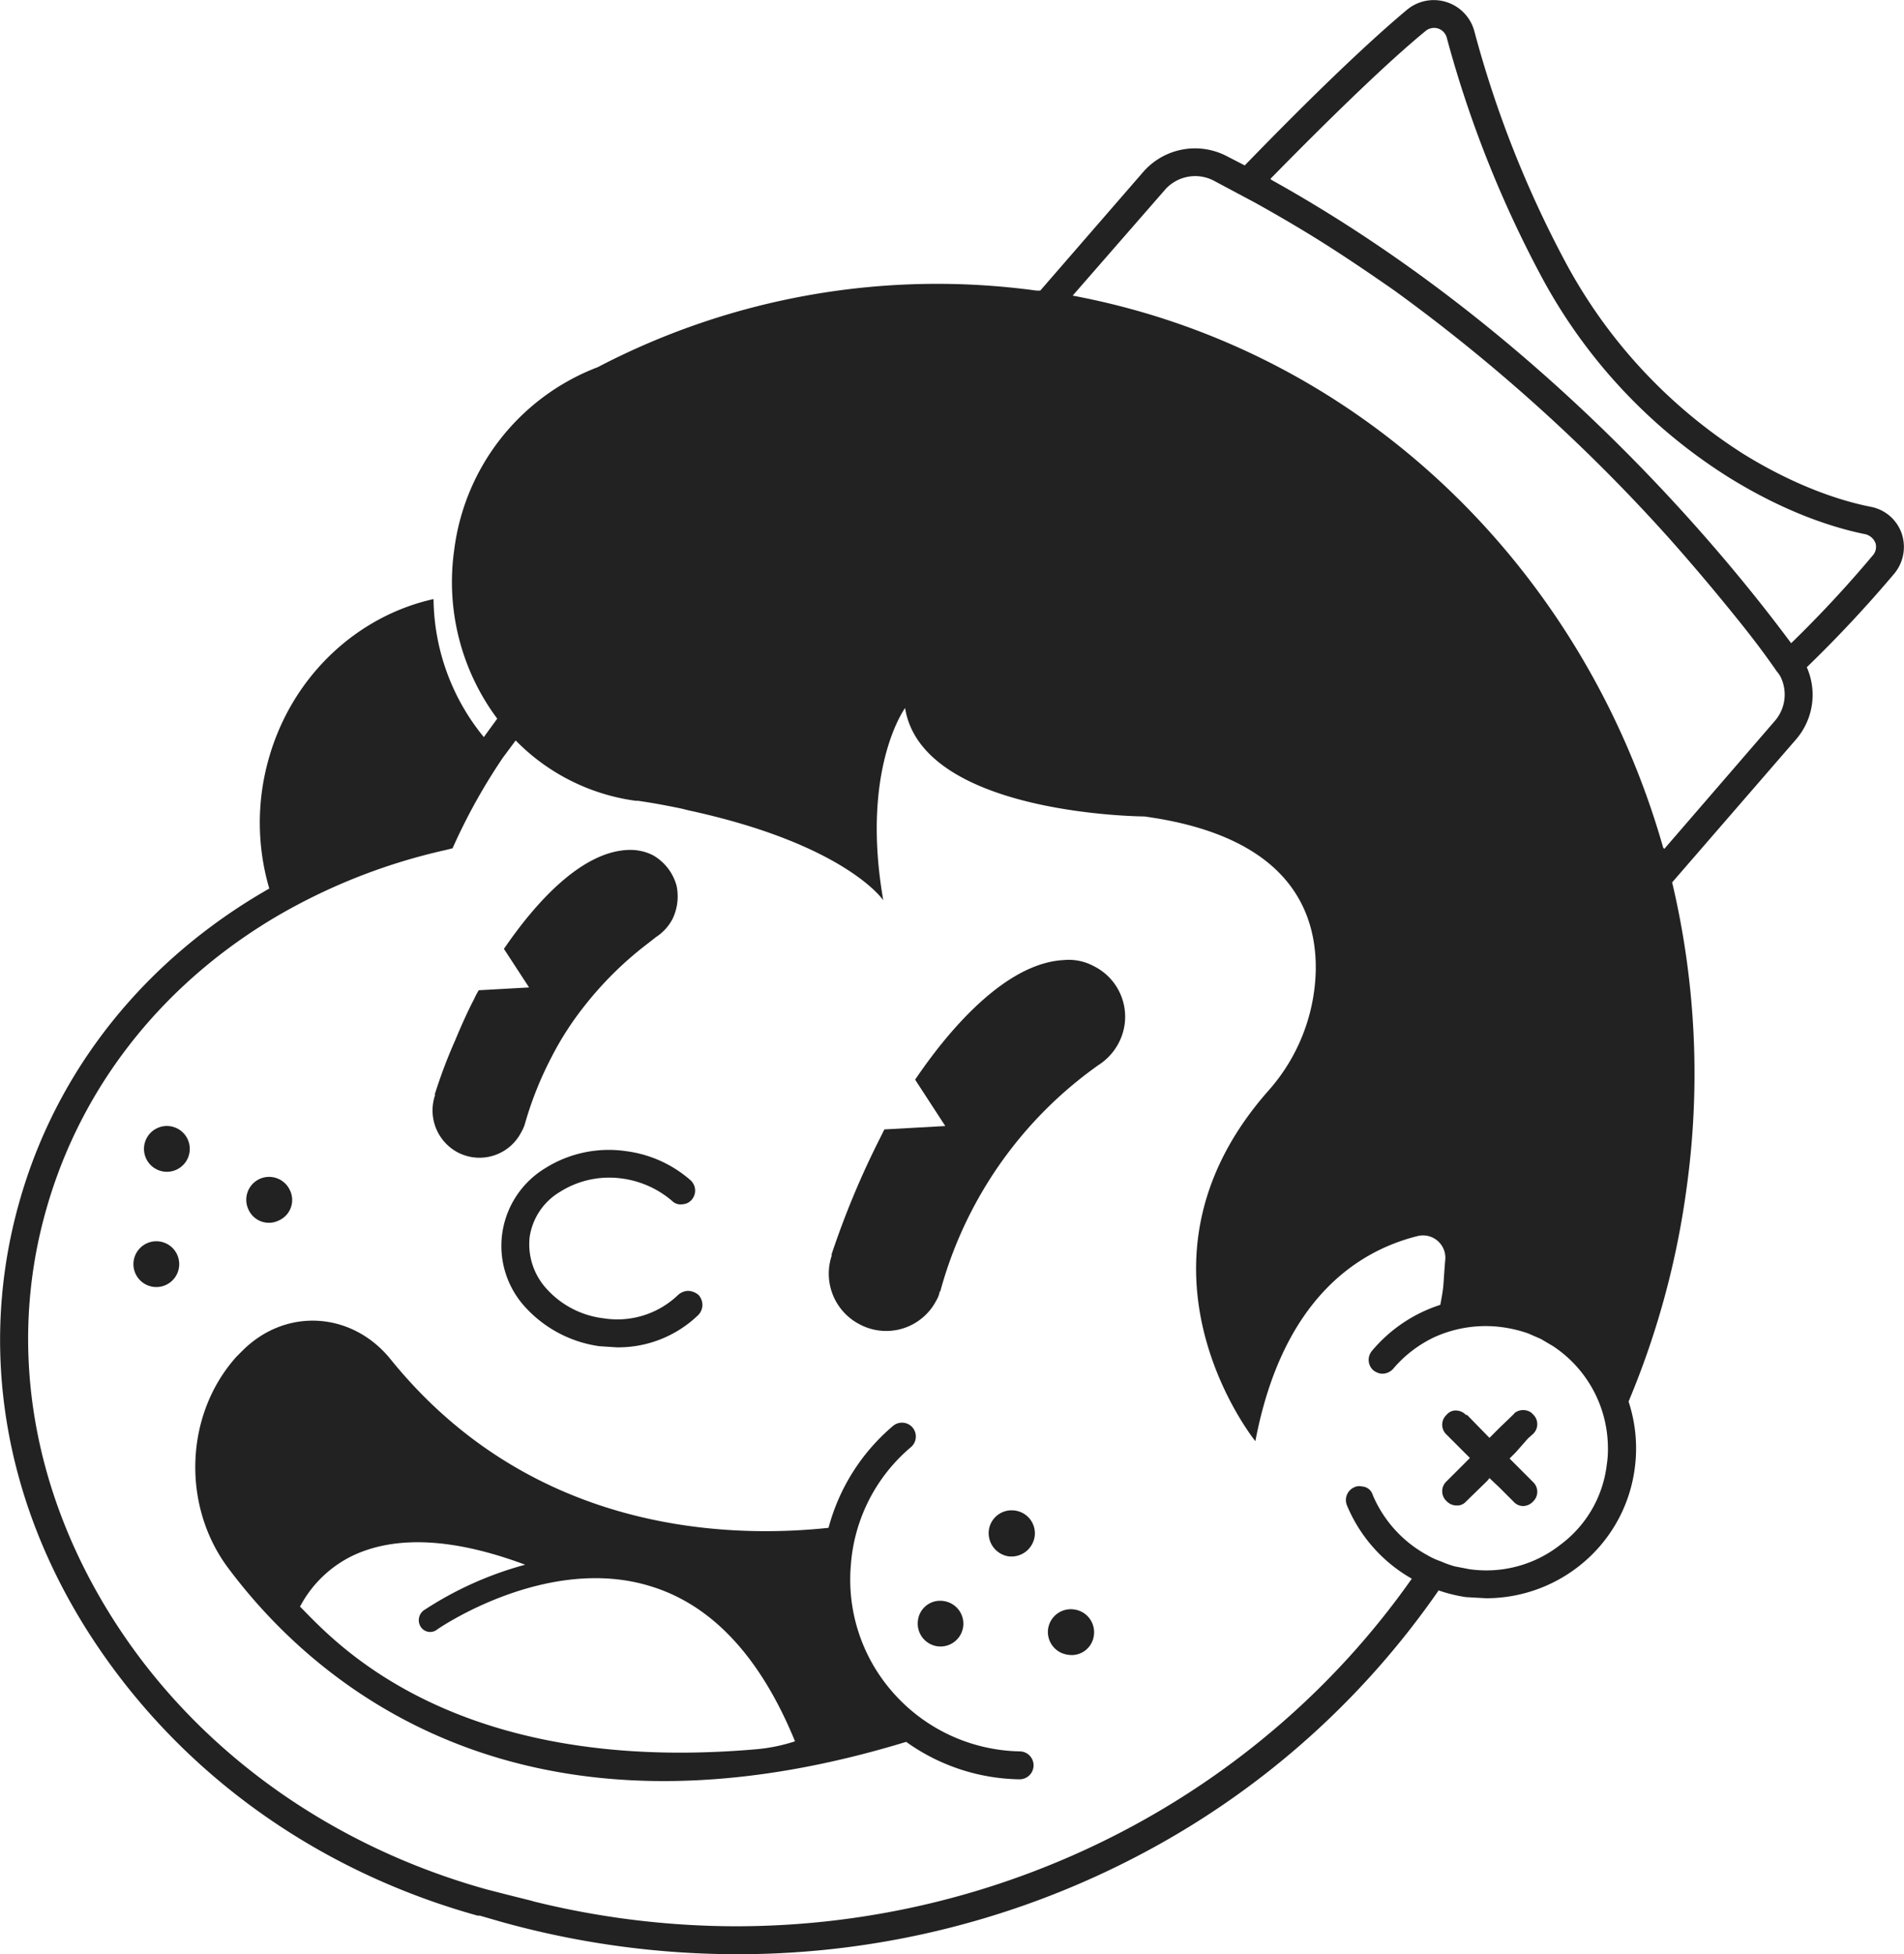 <svg id="bugerBoy" xmlns="http://www.w3.org/2000/svg" viewBox="0 0 340.8 349.7">
  <defs>
    <style>
      .cls-1 {
        fill: #222;
      }
    </style>
  </defs>
  <title>burgerBoy</title>
  <g id="burgerBoy-dark">
    <path class="cls-1" d="M1314.1-300.9a7.3,7.3,0,0,0-5.5-4.8c-5.1-1-13.2-3.5-22.9-9.5a92.2,92.2,0,0,1-31.8-34.3,192.9,192.9,0,0,1-16.3-41.3,7.5,7.5,0,0,0-4.9-5.2,7.5,7.5,0,0,0-7.1,1.3c-6.6,5.5-16.4,14.8-29.1,27.9l-3.3-1.7a12.3,12.3,0,0,0-14.9,2.9l-18.4,21.2h-.7a131.2,131.2,0,0,0-78.5,13.7,40.4,40.4,0,0,0-25.7,32.7,40.9,40.9,0,0,0,7.7,30.2l-2.4,3.3a39.6,39.6,0,0,1-9-24.7c-13.9,3.1-25.7,14.1-29.7,29.3a41.8,41.8,0,0,0,.3,22.5c-22.1,12.6-38.1,32.3-44.8,56.3-7.3,26-2.7,53.6,13,77.7s40,41.7,69.1,49.8h.4l3.8,1.1a157.6,157.6,0,0,0,42.4,5.8,154.5,154.5,0,0,0,74-18.9,149.5,149.5,0,0,0,51.4-46.2,27,27,0,0,0,4.9,1.2l3.6.2a26.9,26.9,0,0,0,16.3-5.5,26.6,26.6,0,0,0,10.3-17.7,26.8,26.8,0,0,0-1.1-12,150.3,150.3,0,0,0,10.4-38.3,148.5,148.5,0,0,0-2.6-54.6l22.1-25.5h0a12.2,12.2,0,0,0,2-13,227.1,227.1,0,0,0,15.7-16.8A7.5,7.5,0,0,0,1314.1-300.9Zm-22.8,33.6-19.7,22.8-.2-.2c-14.2-49.9-54-89.1-105.7-98.8l16.4-18.8a7.2,7.2,0,0,1,8.8-1.8l7.5,4c3.6,2,7.2,4.1,10.6,6.2,5,3.1,9.7,6.3,14.3,9.5a311.8,311.8,0,0,1,49.5,44.7c4.6,5.2,8.6,10,11.9,14.1s5.2,6.7,7,9.3a6.1,6.1,0,0,1,.7,1A7.2,7.2,0,0,1,1291.3-267.3Zm-30,133a20.9,20.9,0,0,1-8.4,14.4,21.4,21.4,0,0,1-16.2,4.3l-2.6-.5a18.4,18.4,0,0,1-2.5-.9,12.8,12.8,0,0,1-2.4-1.1,22,22,0,0,1-9.8-10.8,2.1,2.1,0,0,0-1.9-1.5,2,2,0,0,0-1.3.1,2.5,2.5,0,0,0-1.4,3.3,27,27,0,0,0,11.6,13.1c-27.2,38.7-72.5,62.2-121,62.2a151.8,151.8,0,0,1-36.4-4.5h.1l-4.4-1.1-3.9-1c-28-7.8-51.7-24.8-66.5-47.8s-19.3-49.1-12.4-73.6c6.3-22.5,21.2-41,41.8-53a105.7,105.7,0,0,1,29.8-11.6l1.2-.3.5-1.1a105.1,105.1,0,0,1,8.5-15.1l2.3-3.1a37,37,0,0,0,21.5,10.8h.4c2.8.4,5.4.9,7.8,1.4l1.2.3c28.2,6.1,34.9,16.1,34.9,16.1-4.1-23.5,3.9-34.4,3.9-34.4,3.1,19.2,42.8,19.4,42.8,19.4,25.7,3.5,31,16.8,30.7,27.9a33.5,33.5,0,0,1-8.4,21.1c-27.8,31.4-2.4,62.8-2.4,62.8,4.8-25.3,18.2-34,29-36.7a4,4,0,0,1,5,4.1c-.2,2.2-.3,4.4-.4,5.2s-.3,2-.5,3a26.5,26.5,0,0,0-12.2,8.2,2.5,2.5,0,0,0,.2,3.5,3.1,3.1,0,0,0,1.3.6,2.6,2.6,0,0,0,2.3-.9,22,22,0,0,1,7.3-5.6,22.2,22.2,0,0,1,12.2-1.8,23.7,23.7,0,0,1,4.6,1.1l2.3,1,2.2,1.3a21.9,21.9,0,0,1,9.8,17.9A18.3,18.3,0,0,1,1261.3-134.3Zm33-147c-13.2-17.8-45.4-56.4-93-82.9l-.2-.2c15-15.3,23.3-22.8,27.7-26.4a2.4,2.4,0,0,1,2.3-.5,2.4,2.4,0,0,1,1.6,1.8,201.4,201.4,0,0,0,16.8,42.4,95.8,95.8,0,0,0,33.6,36.1c10.3,6.4,19,9.1,24.5,10.2a2.6,2.6,0,0,1,1.8,1.6,2.3,2.3,0,0,1-.5,2.2A210.2,210.2,0,0,1,1294.3-281.3Z" transform="translate(-973.7 396.4)"/>
    <path class="cls-1" d="M1247.2-139l.9-.8a2.4,2.4,0,0,0,0-3.5l-.3-.3a2.5,2.5,0,0,0-2.6-.2,1.5,1.5,0,0,0-.6.5l-2.5,2.4-1.3,1.3-.5.5-4-4.1h-.2a2.6,2.6,0,0,0-2-.8,2.2,2.2,0,0,0-1.5.8,2.4,2.4,0,0,0,0,3.5l4.2,4.2-4.2,4.2a2.4,2.4,0,0,0,0,3.5,2.5,2.5,0,0,0,1.8.8h.3a2.1,2.1,0,0,0,1.4-.7l3.8-3.7.4-.5,1.8,1.7,2.5,2.5a2.3,2.3,0,0,0,1.7.8,2.5,2.5,0,0,0,1.8-.8,2.4,2.4,0,0,0,0-3.5l-3.8-3.8-.4-.4,1.1-1.1Z" transform="translate(-973.7 396.4)"/>
    <path class="cls-1" d="M1055.6-190.2a8.4,8.4,0,0,0,11.4-3.6,7.5,7.5,0,0,0,.6-1.3h0a62.6,62.6,0,0,1,4.7-11.9,55,55,0,0,1,6.1-9.5,62.5,62.5,0,0,1,11.3-11.1l1.4-1.1h0a8.7,8.7,0,0,0,3-3.3,9.3,9.3,0,0,0,.7-5.9,9,9,0,0,0-4.3-5.5,9.1,9.1,0,0,0-4.5-.9h0c-8.2.4-16.3,9.2-22.1,17.7l4.5,6.9-9,.5h0a10.9,10.9,0,0,0-.8,1.5c-1,1.9-2.2,4.5-3.4,7.4a91.9,91.9,0,0,0-3.7,9.8h.1A8.5,8.5,0,0,0,1055.6-190.2Z" transform="translate(-973.7 396.4)"/>
    <path class="cls-1" d="M1169.5-223.5a9.4,9.4,0,0,0-5.4-1.1h0c-9.8.5-19.7,11.2-26.6,21.4l5.4,8.3-10.8.6h-.1l-.9,1.8a153.5,153.5,0,0,0-8.6,20.7h.1a10.2,10.2,0,0,0,5,12.4,10.1,10.1,0,0,0,13.7-4.3,4.4,4.4,0,0,0,.6-1.6h.1a72.7,72.7,0,0,1,5.6-14.4,73,73,0,0,1,22.7-26.1h0a10.4,10.4,0,0,0,3.6-3.9A10.1,10.1,0,0,0,1169.5-223.5Z" transform="translate(-973.7 396.4)"/>
    <path class="cls-1" d="M1071.2-187.3a16.3,16.3,0,0,0-7.6,11.6,16.2,16.2,0,0,0,4.2,13.3,22.1,22.1,0,0,0,13.2,6.9l3.1.2a20.6,20.6,0,0,0,14.6-5.8,2.6,2.6,0,0,0,0-3.6,3,3,0,0,0-1.9-.7,2.8,2.8,0,0,0-1.7.7,15.7,15.7,0,0,1-13.4,4.2,16.3,16.3,0,0,1-10.1-5.2,11.8,11.8,0,0,1-3.1-9.3,11.3,11.3,0,0,1,5.4-8.1,16.5,16.5,0,0,1,11.2-2.4,17.3,17.3,0,0,1,8.9,4,2.1,2.1,0,0,0,1.8.6,2.3,2.3,0,0,0,1.7-.8,2.5,2.5,0,0,0-.2-3.5,21.7,21.7,0,0,0-11.5-5.2A21.4,21.4,0,0,0,1071.2-187.3Z" transform="translate(-973.7 396.4)"/>
    <path class="cls-1" d="M1156.2-83a31,31,0,0,1-22.9-10.8,30.5,30.5,0,0,1-7.3-22.6,30.5,30.5,0,0,1,10.7-21,2.5,2.5,0,0,0,.3-3.6,2.5,2.5,0,0,0-3.5-.2A36,36,0,0,0,1122-123c-19.8,2.1-54,.1-78.5-30.3-6.9-8.4-18.8-9.2-26.6-1.2l-.9.9c-9.3,10.4-9.7,26.6-1.6,37.6,15,20.2,51.4,52.7,121.5,31.3a35.7,35.7,0,0,0,20.2,6.7h.1a2.5,2.5,0,0,0,2.5-2.5A2.5,2.5,0,0,0,1156.2-83Zm-46.9-.4c-55.4,4.9-76.5-20.2-81.9-25.5a21,21,0,0,1,9.6-9.2c7.8-3.6,18.1-3,30.7,1.7a62.7,62.7,0,0,0-18.2,8.2,2.2,2.2,0,0,0-.5,2.9,2,2,0,0,0,2.8.6c.2-.2,19.8-13.7,38.5-7.8,11,3.4,19.6,12.8,25.7,27.7A30.7,30.7,0,0,1,1109.3-83.4Z" transform="translate(-973.7 396.4)"/>
    <path class="cls-1" d="M1146.1-105.3a4.1,4.1,0,0,0-3.5-4.6,4,4,0,0,0-4.6,3.5,4.1,4.1,0,0,0,3.5,4.6A4.1,4.1,0,0,0,1146.1-105.3Z" transform="translate(-973.7 396.4)"/>
    <path class="cls-1" d="M1155.3-126.1a4.1,4.1,0,0,0-4.6,3.5,4.2,4.2,0,0,0,3.5,4.7,4.2,4.2,0,0,0,4.7-3.6A4.1,4.1,0,0,0,1155.3-126.1Z" transform="translate(-973.7 396.4)"/>
    <path class="cls-1" d="M1165.9-108.4a4.1,4.1,0,0,0-4.6,3.5,4.1,4.1,0,0,0,3.5,4.6,4,4,0,0,0,4.7-3.5A4.1,4.1,0,0,0,1165.9-108.4Z" transform="translate(-973.7 396.4)"/>
    <circle class="cls-1" cx="1001.4" cy="-170.3" r="4.1" transform="translate(-151 1226.1) rotate(-70.2)"/>
    <circle class="cls-1" cx="1003.4" cy="-190.8" r="4.1" transform="translate(-130.5 1214.3) rotate(-70.2)"/>
    <path class="cls-1" d="M1023.6-178a4,4,0,0,0,2-5.4,4.1,4.1,0,0,0-5.5-2,4.1,4.1,0,0,0-1.9,5.5A4,4,0,0,0,1023.6-178Z" transform="translate(-973.7 396.4)"/>
  </g>
</svg>
